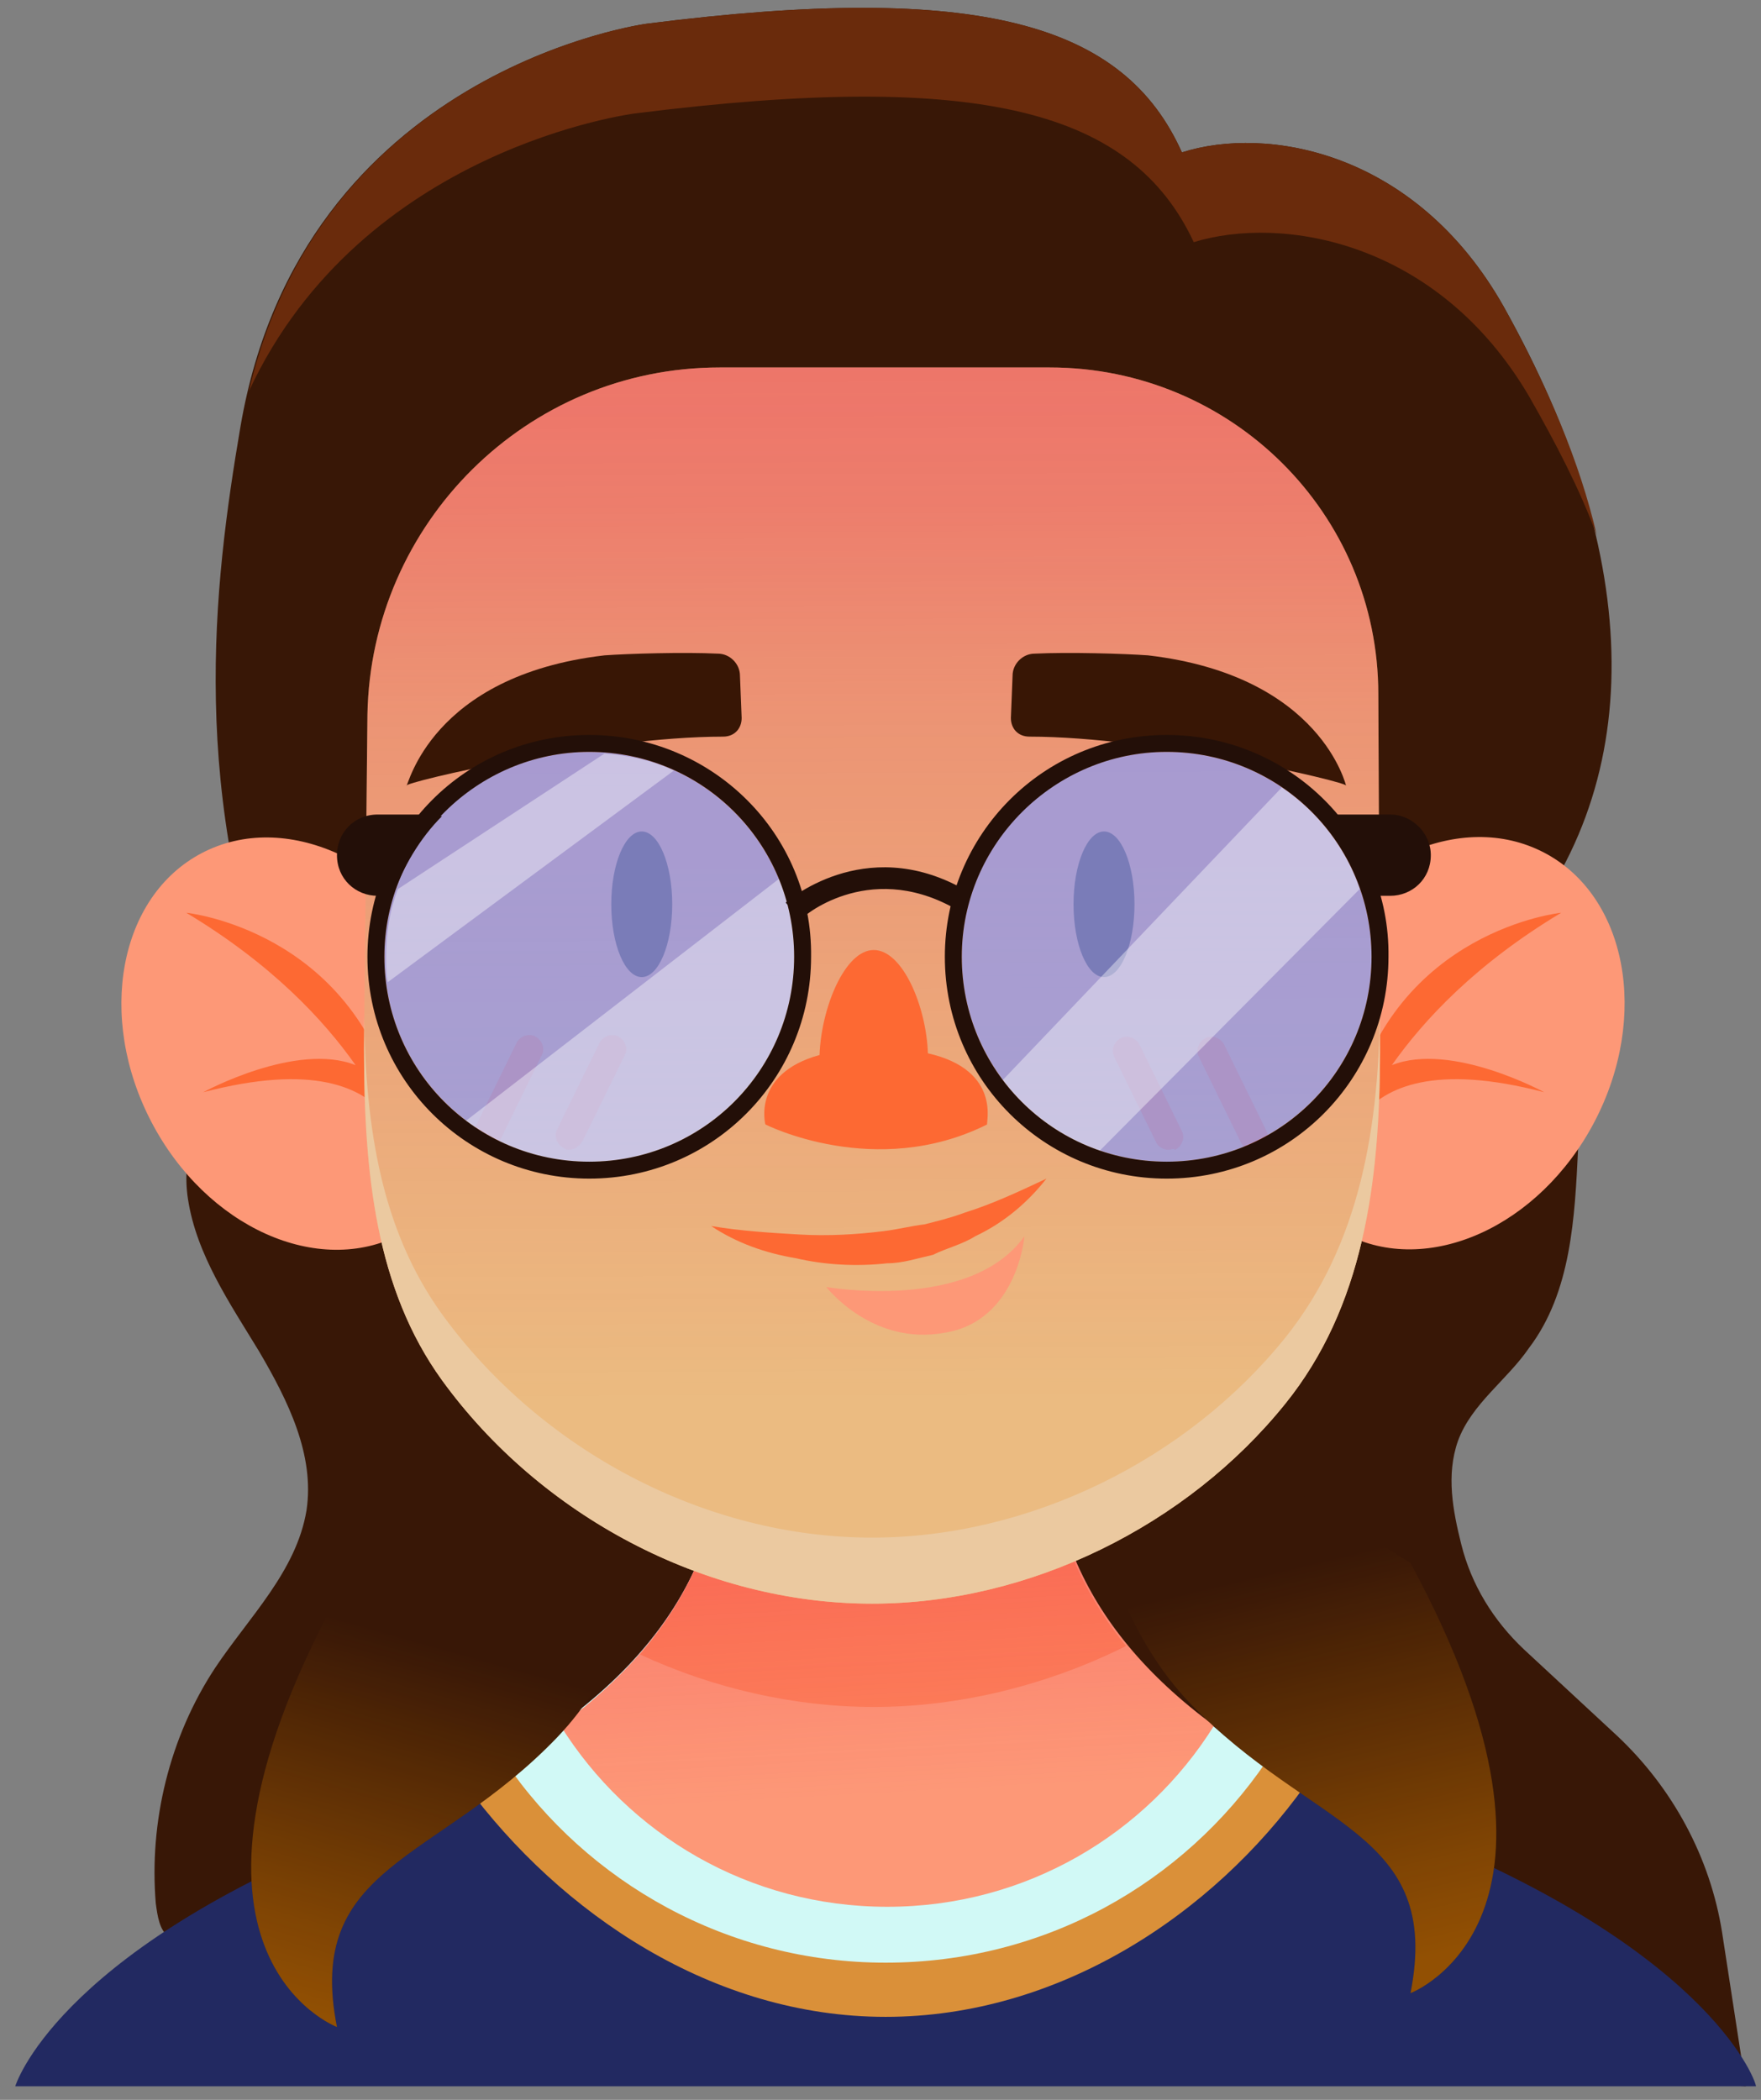 <svg width="104" height="124" viewBox="0 0 104 124" fill="none" xmlns="http://www.w3.org/2000/svg">
<rect x="0" y="0" width="104" height="124" fill="#808080" stroke="none"/>
<path d="M103.1 123.2L101.7 114.1C101 109.7 98.8 105.6 95.5 102.5L90 97.4C88.2 95.7 86.9 93.6 86.3 91.2C85.8 89.2 85.4 87.1 86.1 85.1C86.9 82.9 89 81.5 90.3 79.6C92.8 76.3 93 71.9 93.2 67.8C93.2 66.9 93.3 66 93 65.1C92.7 63.8 91.8 62.8 90.9 61.8C89.8 60.7 88.7 59.8 87.5 58.9C88.4 57.5 88.8 56.2 88.8 56.2C97.5 46.5 97.1 32.9 88.8 18.1C83.6 8.9 74.8 7.4 69.8 9C66.4 1.4 57.9 -1.1 38.2 1.4C38.2 1.4 17.8 4.1 14.2 25.2C12.6 34.6 11.1 47 16.7 61.3C15.5 62 14.4 62.7 13.6 63.8C11.6 65.3 10.7 68.2 11.1 70.8C11.6 74.1 13.6 77 15.3 79.8C17 82.7 18.6 85.9 18.1 89.2C17.5 92.8 14.7 95.5 12.7 98.5C10 102.6 8.8 107.6 9.2 112.4C9.3 113.1 9.4 114 10 114.4C10.4 114.7 11 114.8 11.5 114.9C33.1 118.2 103.1 123.2 103.1 123.2Z" fill="#381706"/>
<path d="M37.5 6.7C58.1 4.1 66.9 6.6 70.5 14.3C75.7 12.7 84.9 14.2 90.3 23.4C91.9 26.2 93.3 28.9 94.3 31.6C93.3 27.3 91.4 22.8 88.8 18.1C83.6 8.9 74.8 7.4 69.8 9C66.4 1.4 57.9 -1.1 38.2 1.4C38.2 1.4 19.2 3.9 14.7 23.1C21.4 8.7 37.5 6.7 37.5 6.7Z" fill="#6A2B0C"/>
<path d="M83.9 108.4C66.3 101.3 60.5 92.5 62 79.9H51.2H50H42.7C44.2 92.5 38.4 101.3 20.8 108.4C3.2 115.5 0.9 123.2 0.9 123.2H47.9H51.2H103.7C103.8 123.2 101.4 115.5 83.9 108.4Z" fill="#222961"/>
<path d="M52.3 119.1C62.5 119.1 71.6 113.1 77.1 105.4C64.7 98.9 60.6 90.8 61.9 80H51.1H50H42.7C44 90.9 39.9 98.9 27.5 105.4C33.1 113 42.1 119.1 52.3 119.1Z" fill="#DA9039"/>
<path d="M52.3 115.9C61.7 115.9 69.9 111.2 74.8 104C64.2 97.7 60.7 90 61.9 79.9H51.1H50H42.7C43.9 90.1 40.4 97.7 29.8 104C34.7 111.2 43 115.9 52.3 115.9Z" fill="#D1F9F6"/>
<path d="M33.1 101.9C37.1 108.3 44.2 112.6 52.4 112.6C60.6 112.6 67.7 108.3 71.7 101.9C63.7 96 61 88.9 62.1 79.9H51.3H50H42.7C43.7 89 41.1 96 33.1 101.9Z" fill="#FD9877"/>
<path d="M62 79.9H51.2H50H42.7C43.5 86.9 42.1 92.7 37.8 97.7C42.1 99.7 46.9 100.8 51.6 100.8C56.7 100.8 61.9 99.5 66.5 97.2C62.5 92.3 61.2 86.7 62 79.9Z" fill="#FD8259"/>
<path opacity="0.45" d="M33.1 101.9C37.1 108.3 44.2 112.6 52.4 112.6C60.6 112.6 67.7 108.3 71.7 101.9C63.7 96 61 88.9 62.1 79.9H51.3H50H42.7C43.7 89 41.1 96 33.1 101.9Z" fill="url(#paint0_linear_2_294)"/>
<path d="M39.7 81.9C39.7 81.9 40 95.2 32.9 102.6C25.8 110 18 110.1 19.9 119.7C19.9 119.7 8.5 115.4 19.9 94.3L39.7 81.9Z" fill="#381706"/>
<path opacity="0.45" d="M39.7 81.9C39.7 81.9 40 95.2 32.9 102.6C25.8 110 18 110.1 19.9 119.7C19.9 119.7 8.5 115.4 19.9 94.3L39.7 81.9Z" fill="url(#paint1_linear_2_294)"/>
<path d="M63.5 79.9C63.5 79.9 63.2 93.2 70.3 100.6C77.4 108 85.2 108.1 83.3 117.7C83.3 117.7 94.7 113.4 83.3 92.3L63.5 79.9Z" fill="#381706"/>
<path opacity="0.45" d="M63.5 79.9C63.5 79.9 63.2 93.2 70.3 100.6C77.4 108 85.2 108.1 83.3 117.7C83.3 117.7 94.7 113.4 83.3 92.3L63.5 79.9Z" fill="url(#paint2_linear_2_294)"/>
<path d="M23.691 72.883C28.585 70.324 29.919 63.211 26.669 56.995C23.419 50.779 16.817 47.815 11.923 50.373C7.029 52.932 5.695 60.045 8.945 66.261C12.195 72.477 18.797 75.442 23.691 72.883Z" fill="#FD9877"/>
<path d="M23.9 68.8C23.9 68.5 23.8 68.3 23.8 68.1C23.8 68.3 23.9 68.4 23.9 68.5C23.9 67.2 23.7 66.2 23.4 65.4C20.8 54.9 11 53.9 11 53.9C16 56.9 19.1 60.2 21 62.9C17.5 61.5 12 64.5 12 64.5C18.5 62.8 21.4 64.2 22.8 65.9C23.6 67.6 23.9 68.8 23.9 68.8Z" fill="#FD6933"/>
<path d="M91.191 50.349C86.296 47.79 79.695 50.755 76.445 56.971C73.195 63.186 74.529 70.3 79.423 72.858C84.317 75.417 90.919 72.452 94.169 66.237C97.418 60.021 96.085 52.908 91.191 50.349Z" fill="#FD9877"/>
<path d="M79.3 68.8C79.3 68.5 79.4 68.3 79.4 68.1C79.4 68.3 79.3 68.4 79.3 68.5C79.3 67.2 79.5 66.2 79.8 65.4C82.4 54.9 92.2 53.9 92.2 53.9C87.2 56.9 84.1 60.2 82.2 62.9C85.7 61.5 91.2 64.5 91.2 64.5C84.7 62.8 81.8 64.2 80.4 65.9C79.5 67.6 79.3 68.8 79.3 68.8Z" fill="#FD6933"/>
<path d="M42.5 21.7C31.1 21.7 21.9 30.9 21.7 42.2L21.5 62C21.5 69.3 22.2 76.1 26.1 81.5C31.9 89.5 41.6 94.7 51.5 94.7C60.8 94.7 70.1 90.1 75.9 82.9C80.5 77.2 81.5 69.9 81.5 62L81.4 41C81.4 30.3 72.7 21.7 62 21.7H42.5V21.7Z" fill="#EBBB81"/>
<path opacity="0.45" d="M42.5 21.7C31.1 21.7 21.9 30.9 21.7 42.2L21.5 62C21.5 69.3 22.2 76.1 26.1 81.5C31.9 89.5 41.6 94.7 51.5 94.7C60.8 94.7 70.1 90.1 75.9 82.9C80.5 77.2 81.5 69.9 81.5 62L81.4 41C81.4 30.3 72.7 21.7 62 21.7H42.5V21.7Z" fill="url(#paint3_linear_2_294)"/>
<path d="M75.9 79C70.1 86.2 60.8 90.8 51.5 90.8C41.6 90.8 31.9 85.6 26.1 77.6C22.5 72.6 21.6 66.6 21.5 60V62C21.5 69.3 22.2 76.1 26.1 81.5C31.9 89.5 41.6 94.7 51.5 94.7C60.8 94.7 70.1 90.1 75.9 82.9C80.5 77.2 81.5 69.9 81.5 62V58.9C81.5 66.6 80.3 73.5 75.9 79Z" fill="#EBC9A0"/>
<path d="M67.8 38.7C66.4 38.6 63.1 38.5 61.1 38.6C60.4 38.6 59.8 39.2 59.8 39.9L59.7 42.4C59.7 43 60.1 43.5 60.8 43.5C68.1 43.5 79.7 46.2 79.5 46.4C79.5 46.5 78.1 39.9 67.8 38.7Z" fill="#381605"/>
<path d="M35.7 38.7C37.1 38.6 40.4 38.5 42.4 38.6C43.1 38.6 43.7 39.2 43.7 39.9L43.8 42.4C43.8 43 43.4 43.5 42.7 43.5C35.4 43.5 23.8 46.2 24 46.4C24.1 46.5 25.4 39.9 35.7 38.7Z" fill="#381605"/>
<path d="M65.2 57.7C66.194 57.7 67 55.775 67 53.4C67 51.025 66.194 49.1 65.2 49.1C64.206 49.1 63.4 51.025 63.4 53.4C63.4 55.775 64.206 57.7 65.2 57.7Z" fill="#25120B"/>
<path d="M37.9 57.7C38.894 57.7 39.7 55.775 39.7 53.4C39.7 51.025 38.894 49.1 37.9 49.1C36.906 49.1 36.1 51.025 36.1 53.4C36.1 55.775 36.906 57.7 37.9 57.7Z" fill="#25120B"/>
<path d="M54.8 62.2C54.7 59.4 53.3 56.1 51.6 56.1C49.9 56.1 48.5 59.5 48.4 62.3C44.4 63.4 45.2 66.4 45.2 66.4C45.2 66.4 51.7 69.7 58.3 66.4C58.2 66.4 59.2 63.2 54.8 62.2Z" fill="#FD6933"/>
<path d="M42 72.4C43.8 72.7 45.5 72.8 47.2 72.9C48.9 73 50.6 72.9 52.2 72.7C53 72.6 53.8 72.4 54.6 72.3C55.4 72.1 56.2 71.9 57 71.6C58.6 71.1 60.1 70.4 61.8 69.6C60.7 71 59.3 72.2 57.6 73C56.8 73.5 55.9 73.7 55.1 74.1C54.2 74.3 53.3 74.6 52.4 74.6C50.6 74.8 48.7 74.7 47 74.3C45.2 74 43.5 73.4 42 72.4Z" fill="#FD6933"/>
<path d="M48.8 76C48.8 76 57.3 77.5 60.5 73C60.5 73 60.1 78 55.8 78.7C51.5 79.5 48.8 76 48.8 76Z" fill="#FD9877"/>
<path d="M33.6 67.9C33.5 67.9 33.4 67.9 33.3 67.8C32.9 67.6 32.7 67.1 32.9 66.7L35.4 61.6C35.6 61.2 36.1 61 36.5 61.2C36.9 61.4 37.1 61.9 36.9 62.3L34.4 67.4C34.2 67.7 33.9 67.9 33.6 67.9Z" fill="#FD7949"/>
<path d="M28.7 67.9C28.6 67.9 28.5 67.9 28.4 67.8C28 67.6 27.8 67.1 28 66.7L30.5 61.6C30.7 61.2 31.2 61 31.6 61.2C32 61.4 32.2 61.9 32 62.3L29.5 67.4C29.2 67.7 29 67.9 28.7 67.9Z" fill="#FD7949"/>
<path d="M69 67.9C68.7 67.9 68.4 67.7 68.3 67.5L65.8 62.4C65.6 62 65.8 61.5 66.2 61.3C66.6 61.1 67.1 61.3 67.3 61.7L69.8 66.8C70 67.2 69.8 67.7 69.4 67.9C69.3 67.8 69.1 67.9 69 67.9Z" fill="#FD7949"/>
<path d="M74 67.9C73.7 67.9 73.4 67.7 73.3 67.5L70.8 62.4C70.6 62 70.8 61.5 71.2 61.3C71.6 61.1 72.1 61.3 72.3 61.7L74.8 66.8C75 67.2 74.8 67.7 74.4 67.9C74.2 67.8 74.1 67.9 74 67.9Z" fill="#FD7949"/>
<path opacity="0.77" d="M34.8 68.6C41.483 68.6 46.9 63.183 46.9 56.5C46.9 49.817 41.483 44.4 34.8 44.4C28.117 44.4 22.7 49.817 22.7 56.5C22.7 63.183 28.117 68.6 34.8 68.6Z" fill="#949CEB"/>
<path opacity="0.4" d="M46 51.9L27.5 66.2C29.5 67.8 32.1 68.7 34.9 68.7C41.6 68.7 47 63.3 47 56.6C47 54.9 46.6 53.3 46 51.9Z" fill="white"/>
<path opacity="0.4" d="M35.7 44.5L23.5 52.5C23 53.8 22.8 55.1 22.8 56.6C22.8 57.1 22.8 57.6 22.9 58L39.8 45.5C38.5 44.9 37.1 44.6 35.7 44.5Z" fill="white"/>
<path d="M34.8 44.4C41.5 44.4 46.9 49.8 46.9 56.5C46.9 63.2 41.5 68.6 34.8 68.6C28.1 68.6 22.7 63.2 22.7 56.5C22.7 49.8 28.2 44.4 34.8 44.4ZM34.8 43.4C27.5 43.4 21.7 49.3 21.7 56.5C21.7 63.8 27.6 69.6 34.8 69.6C42.1 69.6 47.9 63.7 47.9 56.5C48 49.3 42.1 43.4 34.8 43.4Z" fill="#230F08"/>
<path opacity="0.77" d="M68.9 68.6C75.583 68.6 81 63.183 81 56.5C81 49.817 75.583 44.4 68.9 44.4C62.217 44.4 56.8 49.817 56.8 56.5C56.8 63.183 62.217 68.6 68.9 68.6Z" fill="#949CEB"/>
<path opacity="0.4" d="M75.7 46.5L59.2 63.8C60.6 65.7 62.6 67.2 64.9 68L80.3 52.5C79.5 50.1 77.9 48 75.7 46.5Z" fill="white"/>
<path d="M68.9 44.4C75.6 44.4 81 49.8 81 56.5C81 63.2 75.6 68.6 68.9 68.6C62.2 68.6 56.8 63.2 56.8 56.5C56.8 49.8 62.3 44.4 68.9 44.4ZM68.9 43.4C61.6 43.4 55.8 49.3 55.8 56.5C55.8 63.8 61.7 69.6 68.9 69.6C76.2 69.6 82 63.7 82 56.5C82.1 49.3 76.2 43.4 68.9 43.4Z" fill="#230F08"/>
<path d="M47.3 54.3L46.4 53.3C46.4 53.3 51 49.2 56.9 52.5L56.3 53.6C51.2 50.8 47.3 54.2 47.3 54.3Z" fill="#230F08"/>
<path d="M26.1 48.2C25.9 48.2 25.8 48.1 25.6 48.1H22.3C20.9 48.1 19.9 49.2 19.9 50.5C19.9 51.9 21 52.9 22.3 52.9H23.2C23.8 51.2 24.8 49.5 26.1 48.2Z" fill="#230F08"/>
<path d="M78.3 48.2C78.5 48.2 78.6 48.1 78.8 48.1H82.1C83.4 48.1 84.5 49.2 84.5 50.5C84.5 51.9 83.4 52.9 82.1 52.9H81.2C80.6 51.2 79.6 49.5 78.3 48.2Z" fill="#230F08"/>
<defs>
<linearGradient id="paint0_linear_2_294" x1="50.985" y1="77.635" x2="52.763" y2="109.635" gradientUnits="userSpaceOnUse">
<stop stop-color="#F00E47"/>
<stop offset="0.209" stop-color="#F00E47" stop-opacity="0.791"/>
<stop offset="0.365" stop-color="#F00E47" stop-opacity="0.502"/>
<stop offset="0.885" stop-color="#F00E47" stop-opacity="0"/>
</linearGradient>
<linearGradient id="paint1_linear_2_294" x1="20.99" y1="119.614" x2="28.011" y2="94.734" gradientUnits="userSpaceOnUse">
<stop stop-color="#FF9500"/>
<stop offset="0.209" stop-color="#FF9500" stop-opacity="0.791"/>
<stop offset="0.885" stop-color="#FF9500" stop-opacity="0"/>
</linearGradient>
<linearGradient id="paint2_linear_2_294" x1="80.883" y1="116.313" x2="74.576" y2="89.734" gradientUnits="userSpaceOnUse">
<stop stop-color="#FF9500"/>
<stop offset="0.209" stop-color="#FF9500" stop-opacity="0.791"/>
<stop offset="0.885" stop-color="#FF9500" stop-opacity="0"/>
</linearGradient>
<linearGradient id="paint3_linear_2_294" x1="51.397" y1="13.491" x2="51.693" y2="91.713" gradientUnits="userSpaceOnUse">
<stop stop-color="#F00E47"/>
<stop offset="0.209" stop-color="#F00E47" stop-opacity="0.791"/>
<stop offset="0.365" stop-color="#F00E47" stop-opacity="0.502"/>
<stop offset="0.885" stop-color="#F00E47" stop-opacity="0"/>
</linearGradient>
</defs>
</svg>
